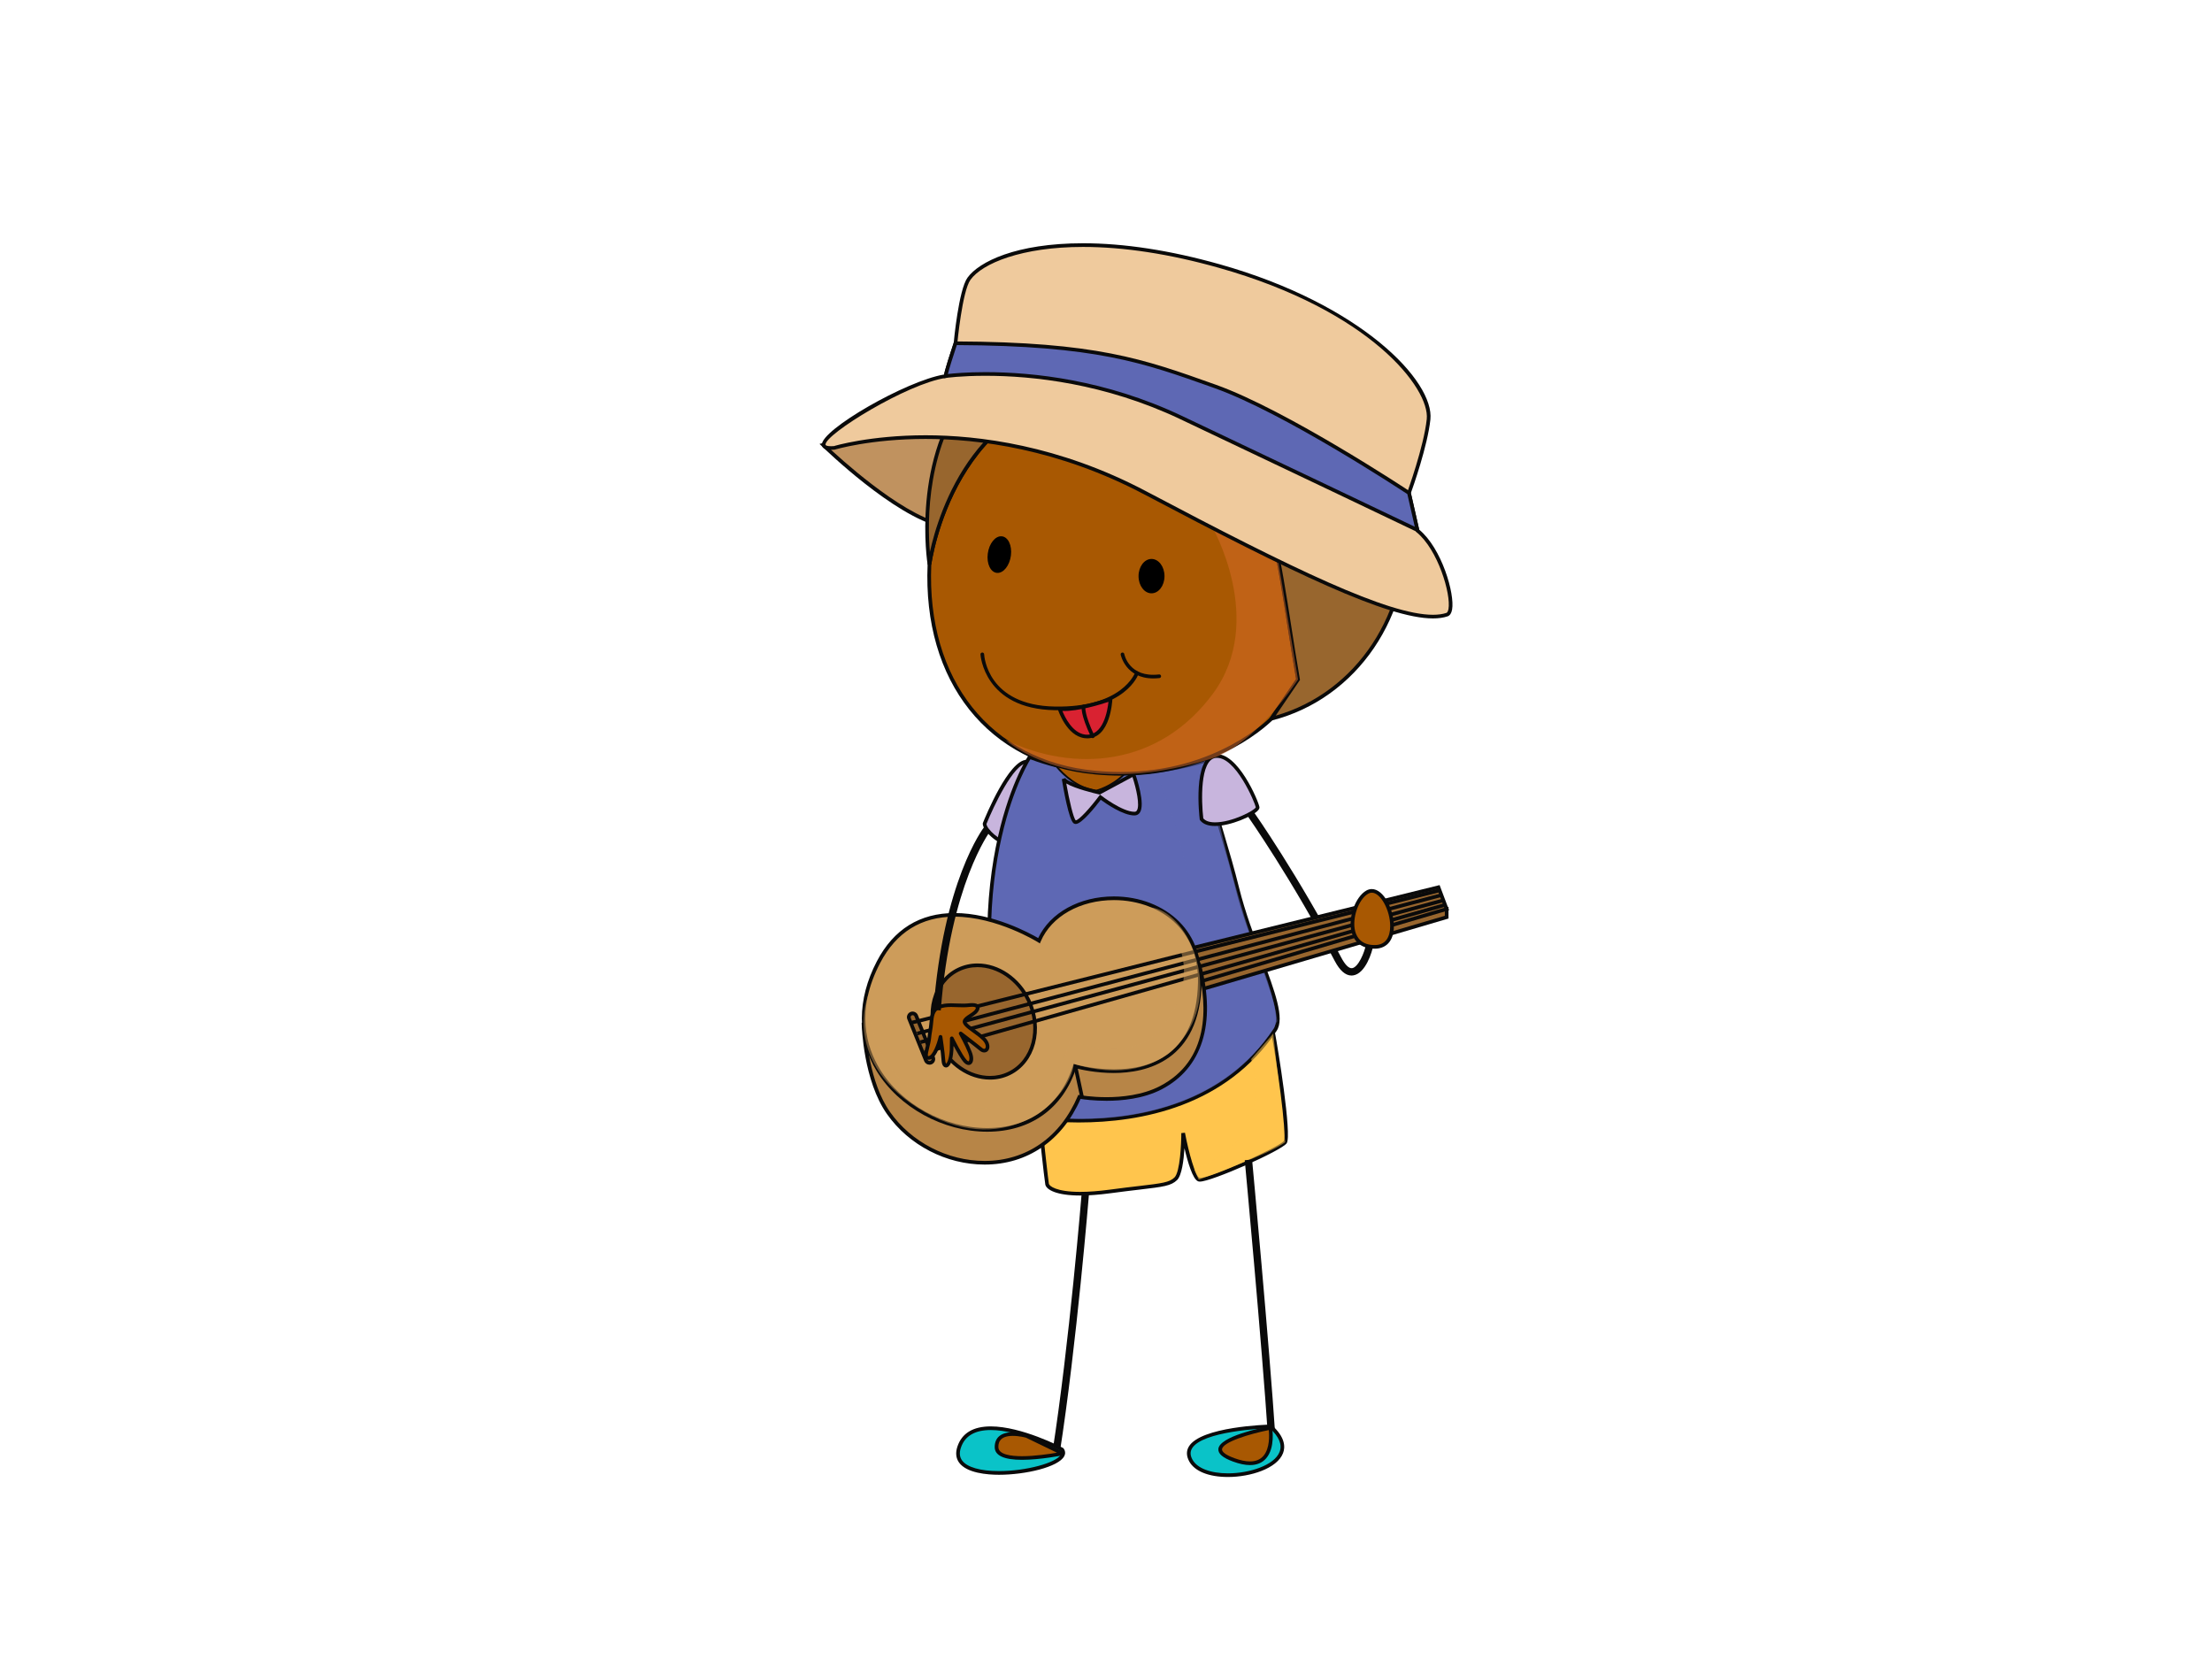 <?xml version="1.0" encoding="utf-8"?>
<!-- Generator: Adobe Illustrator 17.0.0, SVG Export Plug-In . SVG Version: 6.00 Build 0)  -->
<!DOCTYPE svg PUBLIC "-//W3C//DTD SVG 1.1//EN" "http://www.w3.org/Graphics/SVG/1.1/DTD/svg11.dtd">
<svg version="1.1" id="Layer_1" xmlns="http://www.w3.org/2000/svg" xmlns:xlink="http://www.w3.org/1999/xlink" x="0px" y="0px"
	 width="800px" height="600px" viewBox="0 0 800 600" enable-background="new 0 0 800 600" xml:space="preserve">
<g>
	<g>
		<g>
			<path fill="#C8B5DD" d="M356.102,297.889c0,0,8.967-22.446,15.288-22.446c6.315,0-3.664,22.778-4.996,27.731
				C365.069,308.12,356.102,300.859,356.102,297.889z"/>
			<path fill="#0A0A0A" d="M364.316,305.517c-3.477,0-8.888-5.068-8.888-7.629l0.042-0.235c0.946-2.35,9.334-22.874,15.92-22.874
				c0.861,0,1.572,0.349,2.042,1.018c2.139,3.025-0.964,12.305-4.615,22.386c-0.808,2.218-1.495,4.128-1.778,5.152
				C366.665,304.74,365.695,305.517,364.316,305.517z M356.765,298.009c0.181,1.941,4.93,6.183,7.551,6.183
				c0.777,0,1.223-0.368,1.44-1.193c0.289-1.079,0.964-2.928,1.807-5.266c2.339-6.454,6.701-18.457,4.773-21.181
				c-0.217-0.313-0.512-0.452-0.946-0.452C366.617,276.099,359.266,291.778,356.765,298.009z"/>
		</g>
		<g>
			<path fill="#FFC54D" d="M376.042,404.841c0,0,2.326,21.789,2.657,23.44c0.331,1.651,5.321,4.947,22.603,2.645
				c17.295-2.32,21.283-1.994,23.941-4.628c2.658-2.639,2.658-16.505,2.658-16.505s2.995,15.836,5.652,16.836
				c2.663,0.982,29.593-11.22,31.25-13.534c1.664-2.314-2.988-32.678-4.321-39.289C459.15,367.216,376.042,404.841,376.042,404.841z
				"/>
			<path fill="#0A0A0A" d="M390.715,432.379c-8.761,0-12.299-2.145-12.666-3.965c-0.338-1.663-2.573-22.609-2.67-23.501
				l-0.048-0.476l0.434-0.193c2.869-1.301,70.521-31.87,82.886-31.87c1.47,0,2.308,0.445,2.489,1.308
				c0.832,4.14,6.225,36.992,4.206,39.801c-1.958,2.717-27.17,13.859-31.376,13.859l0,0c-0.253,0-0.47-0.03-0.651-0.097
				c-1.934-0.717-3.76-6.942-4.935-11.967c-0.277,4.321-0.965,9.798-2.669,11.497c-2.145,2.115-5.002,2.452-13.474,3.452
				c-2.874,0.332-6.43,0.76-10.841,1.35C397.421,432.102,393.824,432.379,390.715,432.379z M376.753,405.245
				c0.826,7.653,2.344,21.651,2.597,22.904c0.157,0.753,2.567,2.911,11.365,2.911c3.049,0,6.586-0.271,10.503-0.789
				c4.423-0.597,7.978-1.019,10.865-1.35c8.135-0.958,10.877-1.29,12.69-3.085c2.025-2.007,2.464-12.256,2.464-16.041l1.32-0.126
				c1.41,7.454,3.802,15.818,5.231,16.336l0,0c0,0,0.048,0.018,0.181,0.018c4.278,0,28.9-11.365,30.291-13.311
				c1.356-2.109-2.82-30.744-4.429-38.77c-0.012-0.043-0.253-0.253-1.181-0.253C447.074,373.688,382.706,402.563,376.753,405.245z"
				/>
		</g>
		<g>
			<g>
				<path fill="#5E68B4" d="M447.514,321.329c-5.652-22.784-11.299-33.341-9.641-46.875c0,0-13.184,4.978-31.377,5.213
					c-4.724,4.712-10.178,6.008-10.178,6.008c-6.574-1.055-11.371-5.586-13.998-8.737c-3.29-0.832-6.604-1.856-9.936-3.146
					c0,0-29.249,43.241-5.321,129.405c0,0,64.03,14.058,94.082-30.708C465.802,365.565,453.173,344.107,447.514,321.329z"/>
				<path fill="#0A0A0A" d="M390.052,405.956h-0.012c-13.353,0-23.018-2.097-23.115-2.115l-0.397-0.091l-0.109-0.379
					c-23.736-85.465,5.116-129.514,5.417-129.947l0.289-0.44l0.494,0.193c3.145,1.223,6.46,2.266,9.864,3.115l0.205,0.054
					l0.145,0.157c2.753,3.326,7.321,7.466,13.449,8.496c0.832-0.223,5.604-1.681,9.744-5.791l0.181-0.193l0.278-0.006
					c17.867-0.229,31.027-5.128,31.153-5.176l1.03-0.386l-0.133,1.085c-1.133,9.244,1.163,16.969,4.628,28.659
					c1.525,5.14,3.266,10.973,4.996,17.981c2.187,8.78,5.417,17.409,8.28,25.013c4.633,12.371,8.297,22.151,5.254,26.664
					C443.332,400.207,412.601,405.956,390.052,405.956z M367.593,402.623c1.923,0.386,10.744,2,22.446,2
					c22.235,0,52.521-5.634,70.551-32.497c2.669-3.965-1.072-13.938-5.399-25.471c-2.874-7.647-6.122-16.318-8.321-25.176
					c-1.73-6.978-3.465-12.786-4.983-17.921c-3.266-10.997-5.658-19.059-4.785-28.14c-3.423,1.133-15.21,4.67-30.334,4.905
					c-4.754,4.634-10.063,5.935-10.292,5.996l-0.133,0.03l-0.133-0.019c-6.508-1.055-11.335-5.339-14.263-8.81
					c-3.2-0.813-6.315-1.796-9.292-2.917C369.733,279.389,345.485,322.612,367.593,402.623z"/>
			</g>
			<g>
				<path fill="#A85802" d="M396.319,285.674c0,0,5.453-1.296,10.178-6.008c-7.412,0.102-15.649-0.597-24.176-2.73
					C384.948,280.088,389.745,284.62,396.319,285.674z"/>
			</g>
		</g>
		<g opacity="0.55">
			<path fill="#FFC54D" d="M452.504,383.051c0,0,10.304,28.063-20.614,39.951l1.663,3.628c0,0,25.598-9.243,31.25-13.534
				l-4.321-39.289C460.482,373.808,456.824,378.105,452.504,383.051z"/>
		</g>
		<g opacity="0.55">
			<path fill="#5E68B4" d="M417.819,279.07c0,0,46.098,97.275-28.815,121.486l-2.435,3.953c0,0,53.19,4.844,75.353-35.209
				c0,0-0.663-8.581-7.092-24.205c-6.43-15.619-13.745-46.875-13.745-46.875l-5.098-23.103L417.819,279.07z"/>
		</g>
		<g>
			<path fill="#C8B5DD" d="M434.547,296.237c0,0-2.657-21.784,4.996-22.778c7.635-0.989,14.956,16.511,15.287,18.487
				C455.161,293.93,438.542,301.522,434.547,296.237z"/>
			<path fill="#0A0A0A" d="M439.446,298.732c-2.555,0-4.375-0.699-5.429-2.097l-0.102-0.145l-0.024-0.168
				c-0.109-0.916-2.64-22.459,5.561-23.513c8.153-1.085,15.68,16.927,16.029,19.03c0.072,0.374-0.072,0.753-0.422,1.169
				C453.221,295.165,444.977,298.732,439.446,298.732z M435.191,295.972c0.808,0.952,2.242,1.44,4.255,1.44
				c6.225,0,14.365-4.332,14.727-5.453c-0.283-1.578-7.418-18.734-14.546-17.842C433.944,274.852,434.474,289.971,435.191,295.972z"
				/>
		</g>
		<g>
			<path fill="#C8B5DD" d="M384.683,281.709c0,0,2.326,14.203,3.989,15.517c1.664,1.319,9.31-8.906,9.31-8.906
				s7.647,5.942,12.299,5.942s-0.325-14.203-0.325-14.203l-12.305,6.61C397.65,286.668,386.015,284.023,384.683,281.709z"/>
			<path fill="#0A0A0A" d="M389.039,298.009c-0.295,0-0.56-0.096-0.777-0.265c-1.729-1.367-3.676-12.533-4.236-15.92l1.235-0.446
				c0.85,1.482,7.882,3.561,12.293,4.586l12.763-6.852l0.259,0.735c0.391,1.121,3.802,11.07,1.627,14.107
				c-0.445,0.626-1.114,0.964-1.922,0.964c-4.146,0-10.31-4.302-12.172-5.67C396.114,291.869,391.221,298.009,389.039,298.009z
				 M385.635,283.36c1.103,6.255,2.579,12.528,3.422,13.329c1.175-0.054,5.255-4.579,8.388-8.773l0.41-0.536l0.531,0.415
				c0.072,0.06,7.526,5.803,11.895,5.803c0.373,0,0.639-0.121,0.844-0.41c1.253-1.76-0.205-8.093-1.549-12.179l-11.834,6.357
				l-0.235-0.054C395.873,286.934,388.901,285.276,385.635,283.36z"/>
		</g>
		<g>
			<path fill="#C0925F" d="M297.694,160.897c0,0,25.706,25.085,42.771,29.044c0,0,5.767-27.508,20.398-30.147
				C360.863,159.794,334.71,151.214,297.694,160.897z"/>
			<path fill="#0A0A0A" d="M340.983,190.743l-0.669-0.157c-17.053-3.959-42.03-28.195-43.085-29.225l-0.832-0.808l1.127-0.295
				c11.744-3.079,23.603-4.634,35.257-4.634c17.288,0,28.177,3.513,28.285,3.543l-0.09,1.278
				c-14.016,2.531-19.801,29.364-19.855,29.635L340.983,190.743z M299.014,161.241c4.519,4.266,26.013,24.007,40.951,27.9
				c0.958-4.11,6.309-24.839,18.415-29.346c-4.007-1-13.094-2.844-25.598-2.844C321.622,156.95,310.27,158.391,299.014,161.241z"/>
		</g>
		<g>
			<g>
				<path fill="#A85802" d="M401.302,140.759c-57.179,0.326-65.157,63.38-65.157,63.38c-1.664,38.62,18.288,71.304,59.836,75.263
					c41.566,3.959,63.838-19.476,63.838-19.476l9.635-14.196C459.819,190.599,459.819,140.433,401.302,140.759z"/>
				<path fill="#0A0A0A" d="M405.357,280.516h-0.006c-3.098,0-6.267-0.151-9.43-0.458c-38.541-3.67-62.265-33.491-60.44-75.95
					c0.085-0.693,8.713-63.687,65.82-64h0.579c51.654,0,57.89,39.993,65.109,86.32c0.982,6.243,1.989,12.702,3.122,19.193
					c0.036,0.162-0.006,0.338-0.102,0.482l-9.641,14.191C460.108,260.577,440.76,280.516,405.357,280.516z M401.881,141.416h-0.573
					c-55.926,0.319-64.422,62.18-64.495,62.801c-1.789,41.657,21.452,70.93,59.235,74.527c3.121,0.296,6.249,0.458,9.304,0.458
					h0.006c34.811,0,53.787-19.536,53.98-19.729l9.419-13.89c-1.115-6.417-2.109-12.781-3.074-18.963
					C458.258,179.017,452.401,141.416,401.881,141.416z"/>
			</g>
			<g>
				<path fill="#98662E" d="M426.574,117.981c-106.717-10.895-90.429,86.157-90.429,86.157s7.978-63.054,65.157-63.38
					c58.517-0.325,58.517,49.84,68.152,104.971l-9.635,14.196C525.97,243.089,533.286,128.876,426.574,117.981z"/>
				<path fill="#0A0A0A" d="M458.282,261.004l10.473-15.42c-1.115-6.417-2.109-12.805-3.074-18.975
					c-7.424-47.592-13.281-85.193-63.801-85.193h-0.573c-55.95,0.319-64.422,62.18-64.495,62.801l-1.319,0.03
					c-0.067-0.386-6.285-39.204,15.649-64.929c15.42-18.078,40.946-25.525,75.492-21.994c57.119,5.827,79.92,40.62,82.21,71.226
					c2.543,33.883-18.011,64.163-48.863,72.014L458.282,261.004z M401.881,140.108c51.654,0,57.89,39.993,65.109,86.296
					c0.976,6.249,1.989,12.72,3.122,19.217l0.048,0.265l-8.792,12.944c29.273-8.364,48.598-37.565,46.152-70.177
					c-2.253-30.075-24.712-64.272-81.011-70.02c-34.088-3.477-59.228,3.815-74.347,21.536
					c-17.234,20.205-16.764,48.695-15.861,59.488c3.158-14.42,16.824-59.288,65.001-59.547H401.881z"/>
			</g>
			<g opacity="0.5">
				<path fill="#D76B2A" d="M438.211,190.165c0,0,19.939,34.335,0.446,60.734c-19.506,26.411-50.092,28.617-74.919,16.734
					c0,0,23.688,22.488,74.136,6.821c16.288-5.062,31.581-28.725,31.581-28.725l-7.315-43.681L438.211,190.165z"/>
			</g>
		</g>
		<g>
			<path fill="#EFCA9D" d="M301.689,161.988c0,0,51.852-15.842,112.581,16.294c60.728,32.13,95.744,48.412,109.044,44.013
				c3.989-1.325-1.326-22.886-10.642-30.37l-3.103-13.642c0,0,6.014-16.445,7.092-26.628c1.332-12.546-22.603-40.5-75.793-55.462
				s-83.777-4.622-90.424,4.622c-3.103,4.314-4.875,23.32-4.875,23.32s-3.549,10.576-3.549,11.895
				C326.509,138.222,285.287,163.313,301.689,161.988z"/>
			<path fill="#0A0A0A" d="M518.251,223.662c-16.408,0-50.665-16.421-104.295-44.796c-31.425-16.631-60.409-20.12-79.185-20.12
				c-19.958,0-32.769,3.832-32.889,3.874c-0.584,0.06-0.982,0.085-1.344,0.085h-0.006c-2.097-0.006-3.206-0.609-3.296-1.796
				c-0.392-5.442,30.581-23.206,44.193-25.459c0.47-2.41,2.965-9.907,3.501-11.51c0.042-0.639,1.802-19.096,4.971-23.506
				c4.134-5.749,17.559-12.456,41.789-12.456c14.872,0,31.473,2.555,49.357,7.58c51.413,14.462,77.74,42.386,76.275,56.161
				c-1.012,9.569-6.394,24.766-7.057,26.598l3.007,13.239c8.183,6.767,12.931,23.253,11.895,28.918
				c-0.241,1.344-0.801,2.163-1.645,2.44C522.036,223.415,520.264,223.662,518.251,223.662z M334.771,157.42
				c18.933,0,48.146,3.519,79.812,20.283c53.443,28.274,87.537,44.64,103.668,44.64c1.868,0,3.501-0.229,4.851-0.675
				c0.349-0.108,0.615-0.626,0.759-1.434c0.964-5.303-3.796-21.518-11.6-27.797l-0.181-0.138l-3.206-14.058l0.072-0.181
				c0.06-0.169,5.996-16.493,7.057-26.478c1.169-11.009-20.326-39.282-75.317-54.757c-17.764-4.996-34.25-7.52-48.996-7.52
				c-22.205,0-36.45,5.971-40.711,11.895c-2.964,4.116-4.736,22.82-4.754,23.007c-1.729,5.218-3.543,11.04-3.543,11.823v0.573
				l-0.566,0.078c-13.841,1.965-43.819,20.403-43.555,24.146c0.03,0.338,0.784,0.554,1.971,0.554h0.012
				c0.326,0,0.687-0.018,1.085-0.048C301.616,161.313,314.602,157.42,334.771,157.42z"/>
		</g>
		<g>
			<path fill="#5E68B4" d="M427.129,150.99c40.3,19.108,79.095,37.637,85.494,40.705l-3.055-13.413c0,0-44.097-29.274-70.026-38.517
				c-25.941-9.238-42.777-15.408-93.973-15.631c0,0-3.549,10.576-3.549,11.895C342.02,136.028,383.026,130.087,427.129,150.99z"/>
			<path fill="#0A0A0A" d="M513.575,192.882l-1.241-0.584c-7.316-3.507-45.851-21.916-85.489-40.711
				c-27.346-12.962-53.413-15.679-70.472-15.679c-8.804,0-14.209,0.765-14.257,0.771l-0.759,0.109v-0.76
				c0-1.356,2.983-10.31,3.573-12.088l0.157-0.463h0.488c50.864,0.223,67.832,6.278,93.514,15.438l0.669,0.235
				c25.718,9.159,69.737,38.288,70.183,38.583l0.223,0.145L513.575,192.882z M356.374,134.588c17.192,0,43.477,2.742,71.039,15.806
				c37.782,17.915,74.545,35.474,84.259,40.108l-2.687-11.811c-3.417-2.253-45.049-29.521-69.671-38.3l-0.669-0.241
				c-25.477-9.081-42.337-15.095-92.599-15.348c-1.38,4.116-2.784,8.623-3.23,10.461
				C344.719,135.047,349.54,134.588,356.374,134.588z"/>
		</g>
		<g>
			<path d="M421.157,208.369c0,3.434-2.109,6.212-4.7,6.212c-2.585,0-4.688-2.778-4.688-6.212c0-3.429,2.103-6.219,4.688-6.219
				C419.048,202.15,421.157,204.94,421.157,208.369z"/>
		</g>
		<g>
			<path d="M365.611,200.903c-0.464,3.664-2.717,6.478-5.038,6.291c-2.308-0.193-3.802-3.302-3.332-6.953
				c0.464-3.658,2.724-6.478,5.031-6.285C364.586,194.136,366.075,197.257,365.611,200.903z"/>
		</g>
		<g>
			<g>
				<path fill="#0A0A0A" d="M382.712,256.864c-0.41,0-0.826-0.006-1.247-0.012c-25.592-0.458-26.858-19.969-26.863-20.169
					c-0.024-0.362,0.265-0.669,0.626-0.693c0.386-0.018,0.681,0.265,0.699,0.627c0.042,0.759,1.235,18.487,25.549,18.915
					c24.459,0.482,29.021-12.202,29.063-12.317c0.114-0.343,0.488-0.536,0.837-0.421c0.356,0.108,0.542,0.488,0.428,0.837
					C411.612,244.18,407.075,256.864,382.712,256.864L382.712,256.864z"/>
			</g>
			<g>
				<path fill="#0A0A0A" d="M417.09,245.361c-10.015,0-11.762-8.491-11.774-8.581c-0.072-0.356,0.157-0.699,0.518-0.777
					c0.362-0.067,0.711,0.162,0.777,0.524c0.066,0.356,1.802,8.636,12.57,7.394c0.392-0.048,0.693,0.211,0.735,0.584
					c0.043,0.362-0.217,0.687-0.584,0.729C418.548,245.319,417.795,245.361,417.09,245.361L417.09,245.361z"/>
			</g>
			<g>
				<path fill="#D92231" d="M383.243,256.406c0,0,2.928,9.117,9.093,9.907c8.641,1.096,9.304-13.432,9.304-13.432
					S389.889,257.064,383.243,256.406z"/>
				<path fill="#0A0A0A" d="M393.246,267.03c-0.32,0-0.657-0.024-1.001-0.066c-6.502-0.832-9.509-9.967-9.635-10.359
					c-0.072-0.21-0.024-0.439,0.115-0.615c0.144-0.168,0.362-0.265,0.578-0.247c6.46,0.651,17.999-3.434,18.114-3.477
					c0.205-0.078,0.44-0.048,0.608,0.091c0.181,0.126,0.289,0.338,0.277,0.56C402.278,253.49,401.567,267.03,393.246,267.03z
					 M384.225,257.13c0.91,2.26,3.646,7.948,8.196,8.533c6.562,0.826,8.135-8.683,8.472-11.829
					C398.084,254.768,389.895,257.335,384.225,257.13z"/>
			</g>
			<g>
				<path fill="#0A0A0A" d="M395.21,266.964c-0.247,0-0.482-0.139-0.602-0.374c-3.977-8.34-3.435-10.961-3.363-11.238
					c0.097-0.349,0.458-0.554,0.82-0.464c0.349,0.091,0.554,0.446,0.47,0.795c-0.006,0.078-0.421,2.585,3.278,10.353
					c0.157,0.325,0.012,0.711-0.313,0.868C395.403,266.952,395.306,266.964,395.21,266.964L395.21,266.964z"/>
			</g>
		</g>
		<g>
			<path fill="#0A0A0A" d="M488.791,352.814c-2.193,0-4.248-1.796-6.104-5.35c-15.408-29.442-31.232-51.997-31.388-52.226
				l2.181-1.519c0.162,0.229,16.071,22.922,31.563,52.527c1.41,2.682,2.79,4.061,3.971,3.905c2.169-0.325,4.447-5.436,5.068-8.816
				l2.609,0.476c-0.47,2.627-2.85,10.274-7.279,10.955C489.201,352.796,488.996,352.814,488.791,352.814L488.791,352.814z"/>
		</g>
		<g>
			<path fill="#0A0A0A" d="M383.224,525.755l-2.627-0.41c6.128-39.114,10.587-93.545,10.629-94.088l2.651,0.211
				C393.83,432.018,389.371,486.552,383.224,525.755L383.224,525.755z"/>
		</g>
		<g>
			<path fill="#0A0A0A" d="M458.602,519.923c-2.194-33.492-8.352-99.649-8.424-100.313l2.651-0.253
				c0.066,0.663,6.231,66.869,8.43,100.385L458.602,519.923L458.602,519.923z"/>
		</g>
		<g>
			<path fill="#0AC3C8" d="M384.134,524.231c0,0-31.913-16.721-37.245-0.874C341.574,539.193,389.443,531.715,384.134,524.231z"/>
			<path fill="#0A0A0A" d="M361.315,533.372h-0.006c-4.2,0-11.66-0.579-14.432-4.393c-1.163-1.609-1.368-3.567-0.608-5.833
				c1.621-4.827,5.676-7.273,12.058-7.273c11.148,0,25.513,7.46,26.116,7.78l0.229,0.199c0.639,0.898,0.711,1.856,0.217,2.796
				C382.821,530.606,370.805,533.372,361.315,533.372z M358.326,517.193c-5.743,0-9.382,2.139-10.798,6.369
				c-0.627,1.862-0.482,3.386,0.428,4.64c1.778,2.452,6.647,3.838,13.353,3.838h0.006c9.719,0,20.807-2.97,22.398-6.008
				c0.235-0.458,0.223-0.856-0.048-1.283C382.098,523.941,368.545,517.193,358.326,517.193z"/>
		</g>
		<g>
			<path fill="#0AC3C8" d="M459.481,515.873c0,0-35.01,0.886-28.809,12.329C436.878,539.639,476.77,531.275,459.481,515.873z"/>
			<path fill="#0A0A0A" d="M444.134,534.173L444.134,534.173c-6.972,0-12.093-2.06-14.046-5.658
				c-1.037-1.917-1.085-3.706-0.151-5.309c4.248-7.273,28.503-7.966,29.533-7.99l0.265-0.006l0.193,0.168
				c4.935,4.405,4.953,7.967,4.103,10.178C461.874,531.155,452.172,534.173,444.134,534.173z M459.241,516.542
				c-2.664,0.091-24.496,1.061-28.153,7.327c-0.699,1.2-0.651,2.507,0.175,4.013c1.681,3.109,6.502,4.971,12.871,4.971
				c7.695,0,16.782-2.904,18.65-7.767C463.796,522.477,462.597,519.597,459.241,516.542z"/>
		</g>
		<g>
			<g>
				<polygon fill="#98662E" points="426.972,346.836 523.211,328.747 523.211,331.7 431.696,358.641 				"/>
				<path fill="#0A0A0A" d="M431.305,359.443l-5.249-13.094l97.812-18.391v4.242L431.305,359.443z M427.888,347.349l4.206,10.485
					l90.442-26.622v-1.664L427.888,347.349z"/>
			</g>
			<g>
				<polygon fill="#98662E" points="426.972,343.89 520.234,320.883 523.211,328.747 431.696,355.682 				"/>
				<path fill="#0A0A0A" d="M431.305,356.489l-5.23-13.058l94.575-23.326l3.429,9.08L431.305,356.489z M427.864,344.354l4.23,10.533
					l90.231-26.568l-2.501-6.652L427.864,344.354z"/>
			</g>
			<g>
				<path fill="#B78547" d="M312.312,370.464c0,0,0.518,20.012,9.039,32.099c16.004,22.688,55.004,27.147,69.038-5.857
					c0,0,17.077,3.146,29.484-3.35c16.625-8.689,18.385-26.605,13.866-44.326L312.312,370.464z"/>
				<path fill="#0A0A0A" d="M356.102,421.183L356.102,421.183c-13.841,0-27.351-6.99-35.293-18.24
					c-8.545-12.118-9.135-31.636-9.159-32.462l-0.012-0.572l0.566-0.091l122.029-21.542l0.157,0.584
					c5.453,21.44,0.404,37.445-14.209,45.091c-6.617,3.453-14.516,4.17-19.982,4.17c-4.567,0-8.11-0.476-9.4-0.681
					C384.189,412.542,371.571,421.183,356.102,421.183z M313,371.012c0.175,3.326,1.38,20.518,8.906,31.171
					c7.689,10.907,20.789,17.68,34.197,17.68c15.071,0,27.346-8.539,33.673-23.417l0.21-0.482l0.524,0.091
					c0.042,0.012,4.146,0.753,9.689,0.753c5.321,0,12.992-0.705,19.361-4.025c17.722-9.274,17.294-28.37,13.685-43.001L313,371.012z
					"/>
			</g>
			<g>
				<path fill="#CD9C5A" d="M375.777,340.22c0,0-40.632-25.507-58.041,7.737c-27.152,51.865,55.997,85.519,70.99,37.613
					c0,0,44.314,13.022,45.206-30.225C434.679,319.142,385.834,316.623,375.777,340.22z"/>
				<path fill="#0A0A0A" d="M357.048,409.3c-15.884,0-31.943-8.797-39.951-21.898c-7.213-11.792-7.195-25.917,0.043-39.753
					c6.062-11.575,15.529-17.438,28.129-17.438c13.769,0,27.134,7.267,30.207,9.056c4.302-9.177,14.962-15.065,27.393-15.065
					c9.28,0,17.909,3.357,23.675,9.201c5.453,5.52,8.231,13.107,8.051,21.953c-0.584,28.466-20.138,32.708-31.75,32.708l0,0
					c-6.526,0-11.889-1.229-13.679-1.687C384.357,400.954,372.685,409.3,357.048,409.3z M345.268,331.531
					c-12.07,0-21.127,5.622-26.948,16.734c-8.991,17.192-5.013,30.394-0.085,38.457c7.774,12.708,23.374,21.259,38.812,21.259
					c15.234,0,26.544-8.244,31.052-22.609l0.186-0.621l0.633,0.187c0.06,0.018,6.267,1.814,13.925,1.814
					c13.589,0,29.888-5.447,30.425-31.424c0.168-8.479-2.477-15.733-7.677-20.994c-5.513-5.598-13.799-8.803-22.723-8.803
					c-12.214,0-22.609,5.869-26.477,14.95l-0.307,0.717l-0.656-0.416C375.276,340.684,360.501,331.531,345.268,331.531z"/>
			</g>
			<g>
				<polygon fill="#0A0A0A" points="390.678,396.917 388.304,385.914 389.606,385.631 391.98,396.646 390.678,396.917 				"/>
			</g>
			<g>
				<path fill="#98662E" d="M371.968,361.69c5.038,10.382,1.886,22.278-7.044,26.556c-8.942,4.285-20.277-0.657-25.32-11.033
					c-5.038-10.382-1.886-22.265,7.044-26.55C355.584,346.379,366.925,351.32,371.968,361.69z"/>
				<path fill="#0A0A0A" d="M358.067,390.452c-7.756,0-15.239-5.086-19.06-12.95c-5.194-10.69-1.892-23,7.352-27.436
					c2.23-1.066,4.634-1.615,7.147-1.615c7.756,0,15.24,5.098,19.054,12.962c5.2,10.684,1.904,22.989-7.345,27.423
					C362.99,389.909,360.586,390.452,358.067,390.452z M353.505,349.783c-2.314,0-4.525,0.494-6.568,1.477
					c-8.593,4.122-11.612,15.631-6.737,25.67c3.609,7.412,10.617,12.203,17.866,12.203c2.314,0,4.525-0.494,6.568-1.488
					c8.593-4.116,11.612-15.625,6.731-25.658C367.762,354.567,360.754,349.783,353.505,349.783z"/>
			</g>
			<g>
				<path fill="#98662E" d="M337.458,382.509c0.283,0.705-0.054,1.513-0.765,1.796l0,0c-0.717,0.283-1.525-0.06-1.802-0.771
					l-6.116-15.143c-0.289-0.705,0.054-1.513,0.76-1.796l0,0c0.723-0.283,1.524,0.06,1.813,0.771L337.458,382.509z"/>
				<path fill="#0A0A0A" d="M336.175,385.064c-0.85,0-1.597-0.5-1.916-1.29l-6.098-15.149c-0.211-0.5-0.211-1.042,0.012-1.543
					c0.217-0.506,0.615-0.892,1.121-1.096c1.037-0.41,2.26,0.109,2.669,1.139l6.111,15.137c0.415,1.043-0.085,2.229-1.127,2.651
					C336.693,385.016,336.434,385.064,336.175,385.064z M330.052,367.156c-0.084,0-0.181,0.024-0.265,0.06
					c-0.181,0.06-0.32,0.205-0.392,0.38c-0.078,0.175-0.078,0.367-0.006,0.542l6.116,15.149c0.145,0.362,0.567,0.549,0.934,0.404
					c0.373-0.151,0.554-0.561,0.41-0.928l-6.122-15.155C330.619,367.33,330.36,367.156,330.052,367.156z"/>
			</g>
			<g>
				<polygon fill="#0A0A0A" points="329.908,370.488 329.583,369.21 520.27,321.425 520.602,322.709 329.908,370.488 				"/>
			</g>
			<g>
				<polygon fill="#0A0A0A" points="331.897,374.416 331.553,373.145 521.457,323.01 521.795,324.282 331.897,374.416 				"/>
			</g>
			<g>
				<polygon fill="#0A0A0A" points="333.089,377.562 332.746,376.285 521.843,324.968 522.192,326.252 333.089,377.562 				"/>
			</g>
			<g>
				<polygon fill="#0A0A0A" points="334.494,381.286 334.12,380.033 522.036,326.74 522.397,328.012 334.494,381.286 				"/>
			</g>
		</g>
		<g>
			<path fill="#A85802" d="M494.504,322.654c-5.905,3.302-9.31,19.801,2.664,19.801
				C509.128,342.455,501.602,318.684,494.504,322.654z"/>
			<path fill="#0A0A0A" d="M497.167,343.113c-4.357,0-7.316-2.121-8.328-5.978c-1.38-5.212,1.314-12.81,5.339-15.071
				c0.626-0.349,1.283-0.524,1.958-0.524c4.297,0,7.978,7.369,7.978,13.407c0,2.314-0.536,4.272-1.56,5.658
				C501.361,342.245,499.493,343.113,497.167,343.113z M496.137,322.854c-0.44,0-0.88,0.126-1.308,0.373
				c-3.513,1.958-5.929,8.937-4.712,13.576c0.608,2.278,2.314,4.989,7.05,4.989c1.904,0,3.356-0.657,4.314-1.959
				c0.855-1.169,1.301-2.862,1.301-4.887C502.783,329.186,499.306,322.854,496.137,322.854z"/>
		</g>
		<g>
			<path fill="#A85802" d="M354.807,379.508c-2.019-1.681-7.364-5.742-7.364-5.742s2.109,3.676,3.351,6.821
				c1.247,3.164-0.019,4.978-1.664,3.26c-1.633-1.711-4.899-8.321-4.899-8.321l-0.085,4.224c-0.41,6.411-2.754,6.912-2.946,3.808
				c-0.193-3.085-1.043-8.575-1.043-8.575s-1.681,7.334-4.116,7.623c-2.434,0.271-0.259-3.839,0.043-7.273
				c0.144-1.681,0.542-3.333,0.693-5.032c0.217-2.428,0.355-5.2,2.995-6.158c3.351-1.235,7.111-0.169,10.648-0.615
				c0.603-0.085,3.519-0.368,3.17,1.109c-0.488,2.133-4.061,3.019-4.682,4.555c-0.602,1.543,3.898,3.676,6.755,6.394
				C358.507,378.309,356.819,381.19,354.807,379.508z"/>
			<path fill="#0A0A0A" d="M342.14,386.064c-0.338,0-1.464-0.168-1.609-2.452c-0.096-1.549-0.362-3.712-0.59-5.478
				c-0.795,2.271-2.085,4.917-3.826,5.11c-0.862,0.102-1.307-0.229-1.525-0.506c-0.657-0.838-0.296-2.302,0.181-4.164
				c0.259-1.042,0.554-2.229,0.651-3.296c0.072-0.862,0.217-1.712,0.349-2.567c0.133-0.82,0.271-1.645,0.344-2.471l0.024-0.265
				c0.205-2.398,0.464-5.381,3.404-6.454c1.242-0.458,2.597-0.657,4.423-0.657c0.723,0,1.464,0.03,2.2,0.06
				c1.488,0.06,3.019,0.096,4.176-0.054c0.217-0.024,0.705-0.078,1.254-0.078c1.193,0,1.976,0.247,2.392,0.766
				c0.193,0.234,0.386,0.639,0.253,1.235c-0.326,1.434-1.712,2.332-2.935,3.127c-0.777,0.506-1.585,1.03-1.778,1.519
				c-0.199,0.5,1.772,1.922,3.073,2.874c1.139,0.826,2.447,1.772,3.525,2.79c1.754,1.694,1.923,3.417,1.531,4.387
				c-0.512,1.259-2.043,1.561-3.284,0.53c-1.091-0.916-3.218-2.567-4.887-3.863c0.632,1.254,1.356,2.766,1.922,4.2
				c0.687,1.717,0.741,3.272,0.138,4.14c-0.301,0.434-0.735,0.669-1.223,0.669c-0.386,0-0.989-0.151-1.669-0.861
				c-1.048-1.097-2.693-4.026-3.808-6.135l-0.036,1.597C344.557,383.72,343.563,386.064,342.14,386.064z M340.158,374.32h0.012
				c0.325,0.018,0.591,0.247,0.639,0.554c0.036,0.229,0.862,5.562,1.055,8.647c0.048,0.723,0.211,1.072,0.301,1.199
				c0.289-0.223,1.097-1.458,1.326-5.007l0.078-4.206c0.006-0.301,0.217-0.566,0.518-0.633c0.301-0.054,0.602,0.078,0.741,0.356
				c0.03,0.06,3.236,6.544,4.79,8.159c0.416,0.434,0.657,0.458,0.705,0.458c0.386-0.482,0.422-1.561-0.144-3.019
				c-1.224-3.067-3.296-6.707-3.32-6.743c-0.151-0.265-0.096-0.615,0.144-0.819c0.235-0.205,0.591-0.217,0.844-0.024
				c0.217,0.168,5.387,4.085,7.382,5.767c0.525,0.434,1,0.464,1.2-0.018c0.253-0.626-0.024-1.778-1.23-2.935
				c-1.006-0.964-2.265-1.868-3.386-2.675c-2.284-1.664-4.097-2.971-3.519-4.429c0.349-0.874,1.296-1.488,2.29-2.133
				c1.061-0.693,2.151-1.398,2.362-2.32c-0.072-0.211-0.446-0.392-1.349-0.392c-0.476,0-0.898,0.054-1.091,0.072
				c-1.235,0.163-2.832,0.133-4.399,0.067c-0.711-0.03-1.428-0.067-2.139-0.067c-1.657,0-2.874,0.181-3.965,0.579
				c-2.145,0.789-2.332,2.989-2.537,5.321l-0.024,0.283c-0.072,0.861-0.211,1.706-0.349,2.561c-0.133,0.814-0.272,1.639-0.344,2.464
				c-0.102,1.175-0.422,2.416-0.687,3.513c-0.271,1.066-0.675,2.693-0.422,3.019c0.012,0.012,0.06,0.043,0.175,0.043
				c1.494-0.175,3.067-4.351,3.694-7.123C339.579,374.531,339.845,374.32,340.158,374.32z"/>
		</g>
		<g>
			<path fill="#0A0A0A" d="M340.242,365.444l-2.645-0.205c3.531-46.501,17.831-65.501,18.445-66.284l2.103,1.603
				C358.006,300.75,343.713,319.823,340.242,365.444L340.242,365.444z"/>
		</g>
	</g>
	<g opacity="0.5">
		<path fill="#CD9C5A" d="M415.824,328.15c0,0,25.182,17.993,3.76,44.235c-10.413,12.763-32.576,3.959-32.576,3.959
			s-5.321,28.828-39.891,23.989c-34.576-4.844-33.028-40.71-33.028-40.71s-10.413,24.868,20.169,42.47
			c30.593,17.607,53.196-5.502,54.088-17.391c0,0,25.037,9.467,39.445-9.021C442.2,357.201,429.123,329.036,415.824,328.15z"/>
	</g>
	<g>
		<path fill="#A85802" d="M371.39,519.386c0,0-10.974-3.302-10.974,3.971c0,7.255,23.941,2.302,23.941,2.302L371.39,519.386z"/>
		<path fill="#0A0A0A" d="M369.636,527.967c-6.55,0-9.889-1.555-9.889-4.61c0-3.465,2.32-5.375,6.538-5.375
			c2.688,0,5.188,0.747,5.291,0.777l13.07,6.315c0.253,0.115,0.398,0.392,0.362,0.669c-0.03,0.283-0.241,0.512-0.518,0.566
			C384.405,526.328,376.373,527.967,369.636,527.967z M366.286,519.302c-5.206,0-5.206,3.055-5.206,4.055
			c0,2.724,4.657,3.296,8.557,3.296c4.604,0,9.846-0.789,12.618-1.272l-11.154-5.405
			C371.136,519.971,368.75,519.302,366.286,519.302z"/>
	</g>
	<g>
		<path fill="#A85802" d="M459.445,516.415c0,0-29.479,5.616-13.287,11.563C462.35,533.915,459.445,516.415,459.445,516.415z"/>
		<path fill="#0A0A0A" d="M452.064,529.871L452.064,529.871c-1.765,0-3.832-0.434-6.135-1.283c-3.705-1.356-5.423-2.838-5.291-4.544
			c0.379-4.555,15.625-7.688,18.674-8.273c0.181-0.036,0.362,0.006,0.512,0.109c0.139,0.102,0.247,0.259,0.271,0.44
			c0.049,0.283,1.163,7.213-2.139,11.064C456.559,529.033,454.576,529.871,452.064,529.871z M458.873,517.205
			c-6.701,1.344-16.686,4.285-16.903,6.954c-0.048,0.573,0.458,1.741,4.423,3.194c2.152,0.789,4.061,1.193,5.671,1.193l0,0
			c2.097,0,3.736-0.674,4.881-2.012C459.295,523.791,459.054,518.977,458.873,517.205z"/>
	</g>
</g>
</svg>

